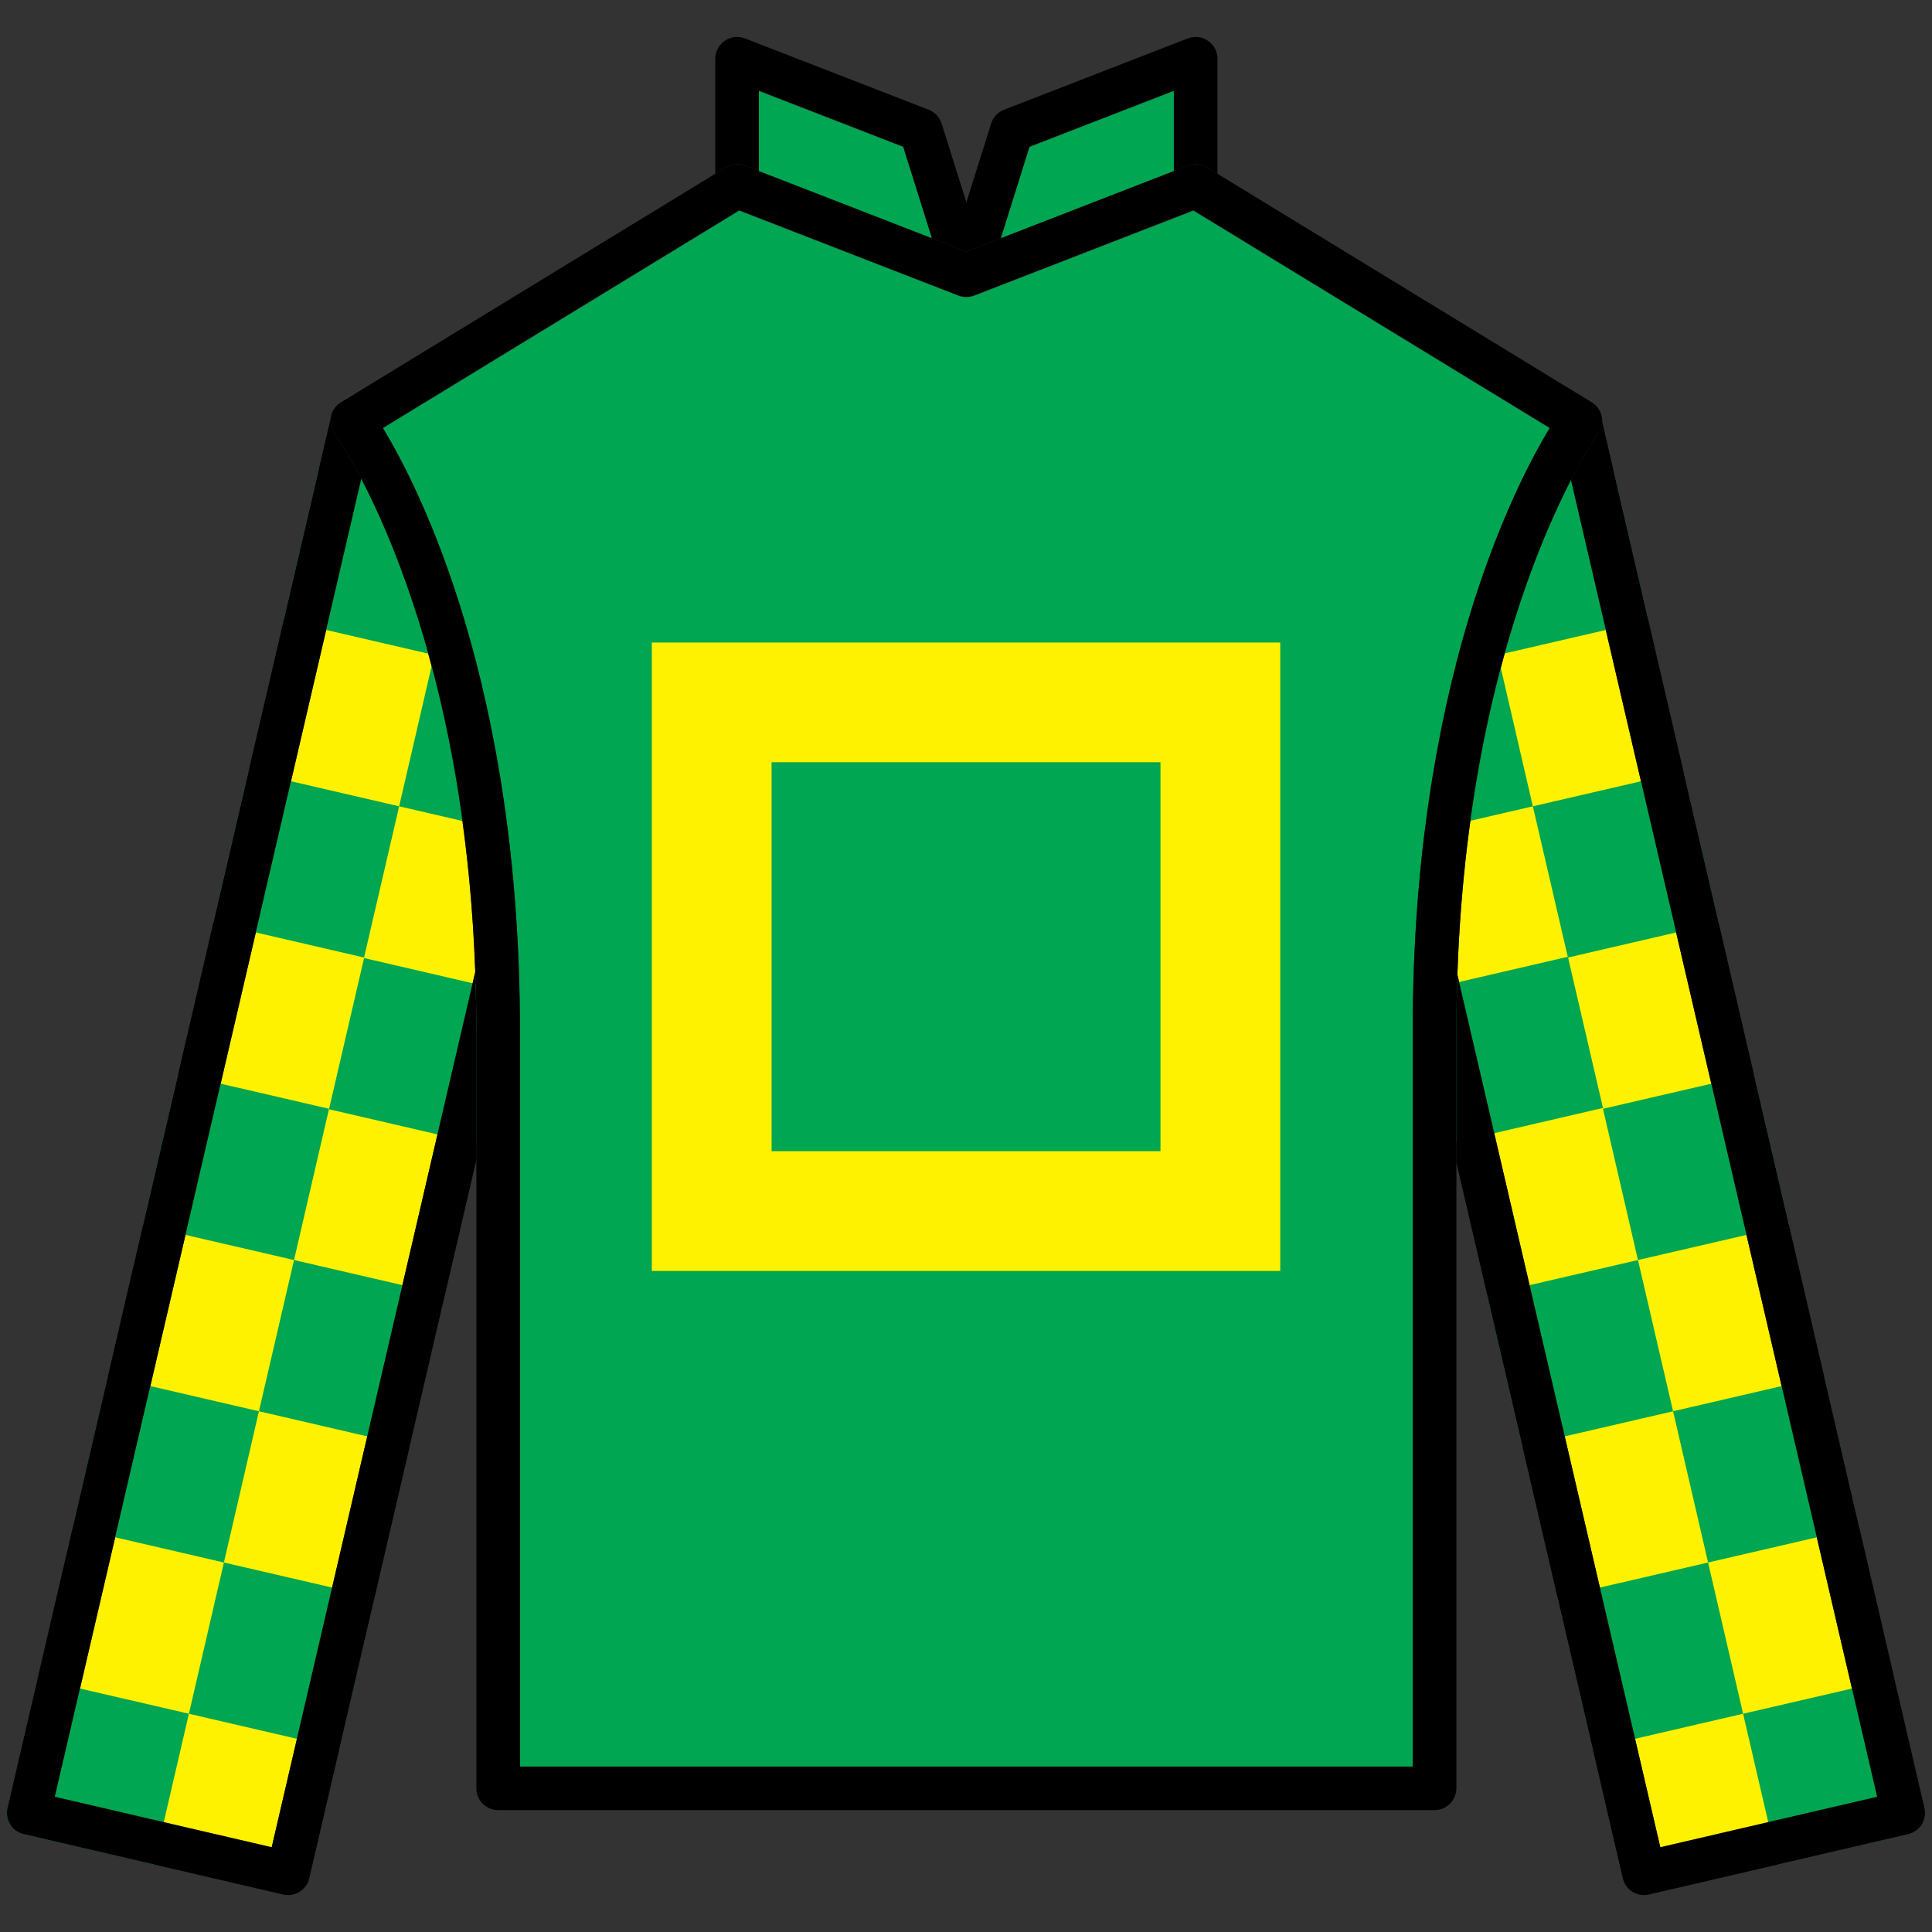 <?xml version="1.0" encoding="utf-8"?>
<!-- Generator: Adobe Illustrator 25.2.0, SVG Export Plug-In . SVG Version: 6.00 Build 0)  -->
<svg version="1.1" id="Layer_1" xmlns="http://www.w3.org/2000/svg" xmlns:xlink="http://www.w3.org/1999/xlink" x="0px" y="0px"
	 viewBox="0 0 256 256" style="enable-background:new 0 0 256 256;" xml:space="preserve">
<rect x="0" y="0" width="256" height="256" fill="#333333" stroke="none"/>
<style type="text/css">
	.st0{fill:none;}
	.st1{fill:#FFF200;}
	.st2{fill:#00A651;}
</style>
<rect class="st0" width="256" height="256"/>
<g id="JACKET_27_">
	<g>
		<path class="st1" d="M248.74,238.14L208.16,63.66c-5.08,9.84-13.89,31.59-15.05,65.53L220,244.82L248.74,238.14z"/>
		<path class="st2" d="M129.09,39.19c-0.67,0.26-1.42,0.26-2.09,0L97.95,27.92L50.72,56.75c4.85,7.99,18.17,34.09,18.17,79.96v97.43
			h118.3v-97.43c0-45.87,13.32-71.98,18.17-79.96l-47.23-28.83L129.09,39.19z"/>
		<polygon class="st2" points="123.5,31.64 119.68,19.48 100.55,12.06 100.55,22.74 109.72,26.3 		"/>
		<polygon class="st2" points="155.54,12.06 136.41,19.48 132.6,31.64 148.98,25.28 155.54,22.74 		"/>
		<path class="st1" d="M47.87,63.52L47.87,63.52L7.26,238.14L36,244.82l26.97-115.98C61.76,94.84,52.91,73.22,47.87,63.52z"/>
	</g>
	<g id="sleeve_pattern_4_">
		<g>
			<path class="st2" d="M4.99,222.44l-4.03,17.39c-0.1,0.67,0.03,1.35,0.39,1.93c0.4,0.65,1.05,1.11,1.8,1.28l17.25,4.01l4.63-19.97
				L4.99,222.44z"/>
			<polygon class="st2" points="25.03,227.08 44.96,231.7 49.62,211.66 29.67,207.04 			"/>
			<polygon class="st2" points="34.31,187 14.3,182.36 9.64,202.4 29.67,207.04 			"/>
			<polygon class="st2" points="54.28,191.63 58.94,171.59 38.96,166.96 34.31,187 			"/>
			<polygon class="st2" points="18.95,162.33 38.96,166.96 43.6,146.92 23.61,142.29 			"/>
			<polygon class="st2" points="28.27,122.25 48.24,126.88 52.89,106.84 32.93,102.22 			"/>
			<g>
				
					<rect x="45.65" y="128.94" transform="matrix(0.226 -0.974 0.974 0.226 -92.312 162.304)" class="st2" width="20.57" height="20.57"/>
				<path class="st2" d="M57.53,86.8l-4.64,20.04l14.42,3.34c-1.03-8.3-2.48-15.65-4.12-22.07L57.53,86.8z"/>
				<path class="st2" d="M55.17,65.13l-12.92-2.99l-4.66,20.03l19.94,4.62l2.3-9.95C58.25,72.24,56.65,68.34,55.17,65.13z"/>
			</g>
		</g>
		<g>
			<path class="st2" d="M251.01,222.44l4.03,17.39c0.1,0.67-0.03,1.35-0.39,1.93c-0.4,0.65-1.05,1.11-1.8,1.28l-17.25,4.01
				l-4.63-19.97L251.01,222.44z"/>
			<polygon class="st2" points="230.97,227.08 211.04,231.7 206.38,211.66 226.33,207.04 			"/>
			<polygon class="st2" points="221.69,187 241.7,182.36 246.36,202.4 226.33,207.04 			"/>
			<polygon class="st2" points="201.72,191.63 197.06,171.59 217.04,166.96 221.69,187 			"/>
			<polygon class="st2" points="237.05,162.33 217.04,166.96 212.4,146.92 232.39,142.29 			"/>
			<polygon class="st2" points="227.73,122.25 207.76,126.88 203.11,106.84 223.07,102.22 			"/>
			<g>
				
					<rect x="189.77" y="128.93" transform="matrix(0.974 -0.226 0.226 0.974 -26.255 48.733)" class="st2" width="20.57" height="20.57"/>
				<path class="st2" d="M198.47,86.8l4.64,20.04l-14.42,3.34c1.03-8.3,2.48-15.65,4.12-22.07L198.47,86.8z"/>
				<path class="st2" d="M200.83,65.13l12.92-2.99l4.66,20.03l-19.94,4.62l-2.3-9.95C197.75,72.24,199.35,68.34,200.83,65.13z"/>
			</g>
		</g>
	</g>
	<path id="chest_27_" d="M190.08,239.85H66.01c-1.59,0-2.89-1.29-2.89-2.89V136.65c0-53.02-18.58-78.92-18.76-79.17
		c-0.48-0.65-0.66-1.47-0.51-2.27c0.16-0.79,0.64-1.48,1.33-1.9l50.98-31.13c0.77-0.47,1.71-0.55,2.55-0.23l29.34,11.39l29.34-11.39
		c0.84-0.33,1.78-0.24,2.55,0.23l50.98,31.13c0.69,0.42,1.17,1.11,1.33,1.9c0.16,0.79-0.03,1.61-0.51,2.27
		c-0.18,0.25-18.76,26.35-18.76,79.17v100.31C192.97,238.56,191.68,239.85,190.08,239.85z M68.89,234.08h118.3v-97.43
		c0-45.87,13.32-71.98,18.17-79.97l-47.23-28.83l-29.05,11.28c-0.67,0.26-1.42,0.26-2.09,0L97.95,27.85L50.73,56.69
		c4.85,7.99,18.17,34.09,18.17,79.97V234.08z"/>
	<path id="square" class="st1" d="M86.37,85.14v83.27h83.27V85.14H86.37z M153.77,152.54h-51.53V101h51.53V152.54z"/>
	<g id="sleeves_27_">
		<path d="M255.01,239.58L212.29,55.85c-0.02,0.58-0.2,1.15-0.56,1.63c-0.05,0.07-1.5,2.11-3.57,6.12l40.57,174.48L220,244.76
			l-26.89-115.63c-0.08,2.45-0.14,4.95-0.14,7.52V154l22.06,94.88c0.31,1.33,1.5,2.23,2.81,2.23c0.22,0,0.44-0.03,0.66-0.08
			l34.36-7.99c0.75-0.17,1.39-0.64,1.8-1.28C255.05,241.11,255.18,240.32,255.01,239.58z"/>
		<path d="M63.12,136.65c0-2.7-0.06-5.31-0.15-7.87L36,244.76l-28.74-6.68L47.87,63.45c-2.04-3.91-3.46-5.9-3.51-5.97
			c-0.47-0.64-0.65-1.44-0.51-2.21L0.99,239.58c-0.17,0.75-0.04,1.53,0.36,2.18c0.4,0.65,1.05,1.11,1.8,1.28l34.36,7.99
			c0.22,0.05,0.44,0.08,0.66,0.08c1.31,0,2.5-0.9,2.81-2.23l22.16-95.27V136.65z"/>
	</g>
	<path id="collar_27_" d="M96.16,22.18c0.77-0.47,1.71-0.55,2.55-0.23l29.34,11.39l29.34-11.39c0.84-0.33,1.78-0.24,2.55,0.23
		l1.38,0.84V7.78c0-0.95-0.47-1.84-1.26-2.38c-0.78-0.54-1.79-0.65-2.67-0.31l-24.35,9.45c-0.82,0.32-1.45,0.99-1.71,1.83
		l-3.28,10.44l-3.28-10.44c-0.26-0.84-0.89-1.51-1.71-1.83L98.71,5.09c-0.89-0.34-1.89-0.23-2.67,0.31
		c-0.79,0.54-1.26,1.43-1.26,2.38v15.25L96.16,22.18z M136.41,19.42l19.13-7.42v10.68l-22.95,8.91L136.41,19.42z M100.55,11.99
		l19.13,7.42l3.82,12.16l-22.95-8.91V11.99z"/>
</g>
</svg>
